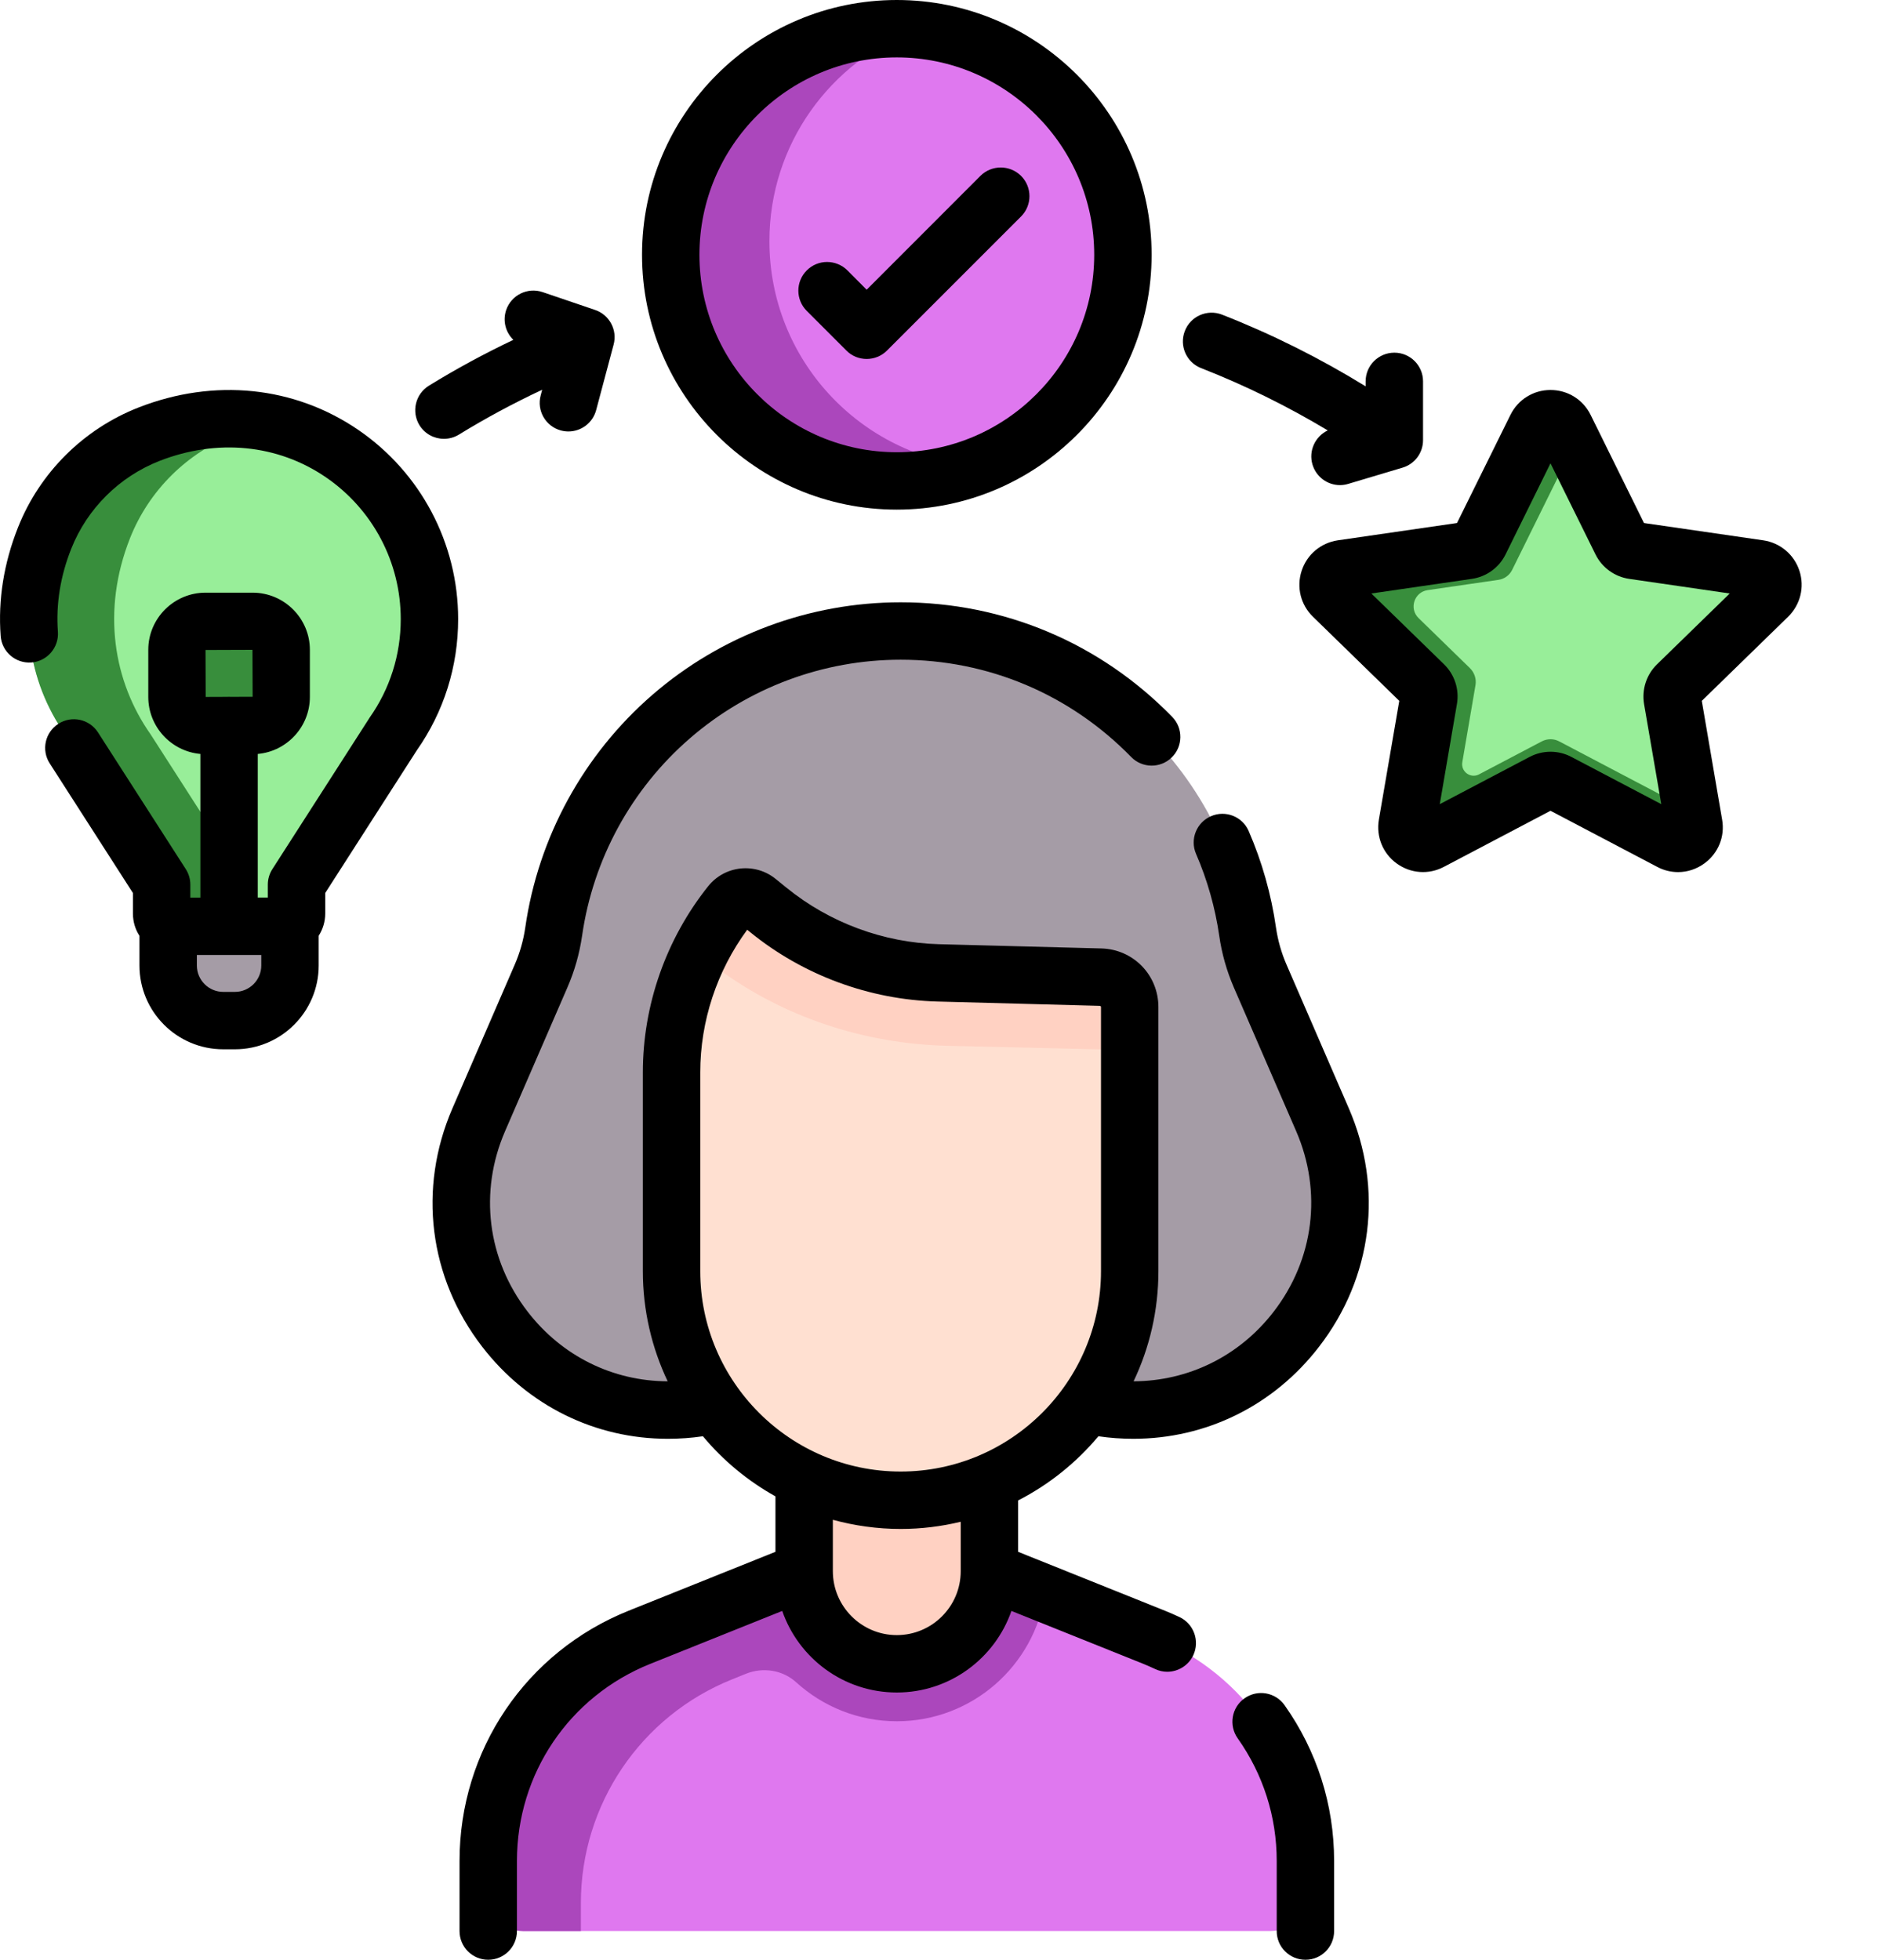 <svg width="23" height="24" viewBox="0 0 23 24" fill="none" xmlns="http://www.w3.org/2000/svg">
<path d="M3.551 10.922H2.06V11.824C2.06 12.197 2.361 12.498 2.734 12.498H2.877C3.25 12.498 3.551 12.197 3.551 11.824V10.922H3.551Z" fill="#A59CA6"/>
<path d="M13.386 17.224L13.478 17.238C15.455 17.542 16.993 15.548 16.197 13.713L15.434 11.953C15.359 11.78 15.307 11.597 15.28 11.409C14.976 9.296 13.165 7.728 11.03 7.728C8.896 7.728 7.085 9.296 6.781 11.409C6.754 11.597 6.702 11.78 6.627 11.953L5.864 13.713C5.068 15.548 6.606 17.542 8.583 17.238L8.675 17.224L10.141 16.872H12.118L13.386 17.224Z" fill="#A59CA6"/>
<path d="M12.118 19.241L14.136 20.051C15.254 20.5 15.988 21.584 15.988 22.79V23.226C15.988 23.459 15.799 23.648 15.565 23.648H6.402C6.169 23.648 5.979 23.459 5.979 23.226V22.79C5.979 21.584 6.713 20.5 7.832 20.051L9.849 19.241L10.468 18.993H11.525L12.118 19.241Z" fill="#DF78EF"/>
<path d="M12.118 19.241L12.108 19.237L11.977 19.253L10.083 19.914V19.148L9.849 19.241L7.832 20.051C6.713 20.5 5.979 21.584 5.979 22.79V23.226C5.979 23.459 6.169 23.648 6.402 23.648H7.114V23.305C7.114 22.099 7.847 21.015 8.966 20.566L9.137 20.497C9.345 20.414 9.585 20.451 9.751 20.602C10.077 20.898 10.509 21.079 10.984 21.079C11.904 21.079 12.668 20.399 12.8 19.515L12.118 19.241Z" fill="#AB47BC"/>
<path d="M12.118 19.241C12.118 19.868 11.61 20.376 10.984 20.376C10.357 20.376 9.849 19.868 9.849 19.241V16.526H12.118V19.241Z" fill="#FFD1C2"/>
<path d="M13.836 12.333V15.567C13.836 17.116 12.58 18.372 11.031 18.372C9.481 18.372 8.225 17.116 8.225 15.567V13.133C8.225 12.384 8.48 11.657 8.948 11.073C9.03 10.971 9.178 10.955 9.28 11.037L9.41 11.144C10 11.623 10.731 11.894 11.491 11.914L13.479 11.966C13.678 11.972 13.836 12.134 13.836 12.333Z" fill="#FFE0D1"/>
<path d="M8.63 11.743L8.806 11.872C9.598 12.454 10.581 12.783 11.602 12.807L13.836 12.86V12.333C13.836 12.134 13.678 11.972 13.479 11.966L11.49 11.914C10.731 11.894 10 11.623 9.41 11.144L9.279 11.037C9.178 10.955 9.03 10.971 8.948 11.073C8.792 11.268 8.66 11.479 8.553 11.701C8.58 11.712 8.606 11.725 8.63 11.743Z" fill="#FFD1C2"/>
<path d="M5.261 7.582C5.261 5.91 3.59 4.629 1.828 5.317C1.244 5.545 0.778 6.006 0.547 6.589C0.194 7.482 0.346 8.351 0.799 8.994L1.98 10.832V11.187C1.98 11.274 2.05 11.344 2.137 11.344H3.476C3.563 11.344 3.633 11.274 3.633 11.187V10.832L4.814 8.994C5.095 8.595 5.261 8.107 5.261 7.582Z" fill="#98EE99"/>
<path d="M3.026 11.188V10.832L1.845 8.994C1.392 8.351 1.24 7.482 1.593 6.589C1.824 6.007 2.29 5.545 2.874 5.317C3.025 5.258 3.175 5.213 3.324 5.182C2.86 5.082 2.348 5.114 1.827 5.317C1.244 5.545 0.777 6.007 0.546 6.589C0.193 7.482 0.345 8.351 0.798 8.994L1.979 10.832V11.188C1.979 11.274 2.049 11.344 2.136 11.344H3.183C3.096 11.344 3.026 11.274 3.026 11.188Z" fill="#388E3C"/>
<path d="M3.094 8.885H2.517C2.324 8.885 2.167 8.728 2.167 8.535V7.959C2.167 7.766 2.324 7.609 2.517 7.609H3.094C3.287 7.609 3.443 7.766 3.443 7.959V8.535C3.443 8.728 3.287 8.885 3.094 8.885Z" fill="#388E3C"/>
<path d="M10.983 5.889C12.512 5.889 13.752 4.649 13.752 3.12C13.752 1.591 12.512 0.351 10.983 0.351C9.454 0.351 8.214 1.591 8.214 3.12C8.214 4.649 9.454 5.889 10.983 5.889Z" fill="#DF78EF"/>
<path d="M9.423 2.953C9.423 1.768 10.168 0.757 11.214 0.362C11.138 0.356 11.061 0.352 10.983 0.352C9.454 0.352 8.214 1.592 8.214 3.121C8.214 4.65 9.454 5.89 10.983 5.89C11.328 5.89 11.657 5.827 11.962 5.712C10.54 5.595 9.423 4.405 9.423 2.953Z" fill="#AB47BC"/>
<path d="M19.166 5.237L19.855 6.634C19.883 6.692 19.939 6.732 20.003 6.741L21.544 6.965C21.706 6.989 21.77 7.187 21.653 7.301L20.538 8.388C20.492 8.433 20.47 8.499 20.481 8.562L20.745 10.097C20.772 10.258 20.604 10.381 20.459 10.305L19.081 9.58C19.023 9.55 18.955 9.55 18.897 9.58L17.519 10.305C17.375 10.381 17.206 10.258 17.233 10.097L17.497 8.562C17.508 8.498 17.486 8.433 17.44 8.388L16.325 7.301C16.208 7.187 16.272 6.989 16.434 6.965L17.975 6.741C18.039 6.732 18.095 6.692 18.123 6.634L18.812 5.237C18.885 5.091 19.093 5.091 19.166 5.237Z" fill="#98EE99"/>
<path d="M20.745 10.097L20.716 9.931L19.097 9.08C19.03 9.044 18.949 9.044 18.881 9.08L18.114 9.483C18.011 9.538 17.889 9.45 17.909 9.334L18.07 8.393C18.084 8.316 18.058 8.237 18.002 8.182L17.373 7.569C17.254 7.453 17.32 7.251 17.484 7.227L18.352 7.101C18.425 7.09 18.488 7.044 18.52 6.978L19.273 5.454L19.166 5.237C19.094 5.091 18.885 5.091 18.813 5.237L18.124 6.634C18.095 6.692 18.04 6.732 17.975 6.741L16.434 6.965C16.273 6.989 16.208 7.187 16.325 7.301L17.44 8.388C17.487 8.433 17.508 8.499 17.497 8.562L17.234 10.097C17.206 10.258 17.375 10.381 17.519 10.305L18.898 9.58C18.955 9.55 19.024 9.55 19.081 9.58L20.459 10.305C20.604 10.381 20.773 10.258 20.745 10.097Z" fill="#388E3C"/>
<path d="M15.756 11.813C15.693 11.668 15.65 11.516 15.627 11.359C15.569 10.953 15.457 10.556 15.293 10.178C15.217 10 15.01 9.918 14.832 9.995C14.653 10.072 14.571 10.279 14.648 10.457C14.787 10.777 14.882 11.115 14.932 11.459C14.963 11.678 15.024 11.891 15.111 12.093L15.874 13.852C16.196 14.595 16.093 15.422 15.599 16.063C15.178 16.609 14.554 16.913 13.883 16.916C14.078 16.507 14.187 16.049 14.187 15.567V12.333C14.187 11.941 13.88 11.625 13.488 11.615L11.499 11.563C10.821 11.545 10.158 11.299 9.632 10.871L9.501 10.765C9.379 10.665 9.225 10.62 9.069 10.636C8.912 10.653 8.772 10.73 8.673 10.853C8.158 11.498 7.873 12.307 7.873 13.133V15.567C7.873 16.049 7.983 16.507 8.177 16.916C7.507 16.914 6.883 16.609 6.462 16.063C5.967 15.422 5.864 14.595 6.186 13.852L6.949 12.093C7.037 11.891 7.097 11.678 7.129 11.459C7.264 10.521 7.733 9.662 8.449 9.042C9.165 8.421 10.082 8.079 11.03 8.079C12.101 8.079 13.104 8.502 13.853 9.27C13.988 9.409 14.211 9.412 14.35 9.276C14.489 9.141 14.492 8.918 14.356 8.779C13.474 7.874 12.293 7.376 11.03 7.376C9.913 7.376 8.833 7.779 7.989 8.51C7.145 9.242 6.592 10.254 6.433 11.359C6.41 11.516 6.367 11.668 6.304 11.813L5.541 13.573C5.116 14.554 5.252 15.645 5.905 16.492C6.464 17.217 7.292 17.621 8.181 17.62C8.322 17.62 8.465 17.61 8.609 17.589C8.856 17.886 9.158 18.136 9.497 18.325V19.004L7.7 19.725C6.441 20.23 5.628 21.433 5.628 22.79V23.648C5.628 23.843 5.785 24 5.979 24C6.173 24 6.331 23.843 6.331 23.648V22.79C6.331 21.722 6.971 20.775 7.962 20.377L9.58 19.728C9.782 20.309 10.334 20.727 10.983 20.727C11.632 20.727 12.185 20.309 12.387 19.728L14.005 20.377C14.047 20.394 14.092 20.414 14.146 20.439C14.194 20.462 14.245 20.473 14.295 20.473C14.427 20.473 14.554 20.398 14.614 20.271C14.696 20.095 14.621 19.886 14.445 19.803C14.378 19.772 14.322 19.747 14.266 19.725L12.469 19.004V18.375C12.847 18.181 13.181 17.913 13.452 17.589C13.595 17.61 13.738 17.62 13.879 17.62C14.769 17.62 15.597 17.217 16.155 16.492C16.809 15.645 16.945 14.554 16.519 13.573L15.756 11.813ZM11.766 19.241C11.766 19.673 11.415 20.024 10.983 20.024C10.552 20.024 10.2 19.673 10.2 19.241V18.612C10.465 18.684 10.743 18.724 11.03 18.724C11.284 18.724 11.53 18.693 11.766 18.636V19.241ZM11.03 18.021C9.677 18.021 8.576 16.92 8.576 15.567V13.133C8.576 12.506 8.78 11.89 9.151 11.386L9.188 11.416C9.834 11.942 10.648 12.243 11.481 12.265L13.469 12.318C13.478 12.318 13.484 12.325 13.484 12.333V15.567C13.484 16.92 12.383 18.021 11.03 18.021Z" fill="black"/>
<path d="M15.242 20.798C15.083 20.91 15.046 21.129 15.158 21.288C15.471 21.73 15.636 22.249 15.636 22.79V23.649C15.636 23.843 15.793 24 15.988 24C16.182 24 16.339 23.843 16.339 23.649V22.79C16.339 22.103 16.129 21.443 15.732 20.882C15.62 20.723 15.4 20.686 15.242 20.798Z" fill="black"/>
<path d="M4.387 5.264C3.604 4.729 2.624 4.629 1.7 4.989C1.025 5.252 0.486 5.788 0.22 6.46C0.047 6.897 -0.025 7.343 0.008 7.788C0.022 7.981 0.19 8.127 0.384 8.113C0.577 8.099 0.723 7.93 0.709 7.737C0.684 7.399 0.739 7.056 0.873 6.719C1.068 6.228 1.462 5.837 1.955 5.644C2.66 5.369 3.402 5.442 3.99 5.844C4.565 6.237 4.908 6.886 4.908 7.582C4.908 8.018 4.776 8.436 4.525 8.791C4.522 8.796 4.52 8.8 4.517 8.804L3.336 10.643C3.3 10.699 3.28 10.765 3.28 10.832V10.992H3.157V9.233C3.514 9.201 3.795 8.9 3.795 8.535V7.958C3.795 7.572 3.48 7.258 3.094 7.258H2.517C2.131 7.258 1.816 7.572 1.816 7.958V8.535C1.816 8.9 2.097 9.201 2.454 9.233V10.993H2.331V10.832C2.331 10.765 2.311 10.699 2.275 10.643L1.2 8.969C1.095 8.806 0.878 8.759 0.715 8.864C0.551 8.969 0.504 9.186 0.609 9.349L1.628 10.936V11.187C1.628 11.288 1.657 11.382 1.708 11.46V11.824C1.708 12.39 2.168 12.85 2.734 12.85H2.877C3.443 12.85 3.903 12.39 3.903 11.824V11.46C3.953 11.382 3.983 11.288 3.983 11.187V10.936L5.104 9.19C5.436 8.717 5.611 8.161 5.611 7.582C5.611 6.654 5.153 5.788 4.387 5.264ZM3.092 7.958L3.094 8.533L2.824 8.534C2.818 8.534 2.812 8.533 2.805 8.533C2.798 8.533 2.791 8.534 2.784 8.534L2.519 8.535L2.517 7.96L3.092 7.958ZM3.2 11.824C3.2 12.002 3.055 12.147 2.877 12.147H2.734C2.556 12.147 2.411 12.002 2.411 11.824V11.695H3.2V11.824Z" fill="black"/>
<path d="M10.983 6.241C12.704 6.241 14.104 4.841 14.104 3.12C14.104 1.4 12.704 0 10.983 0C9.263 0 7.863 1.4 7.863 3.12C7.863 4.841 9.263 6.241 10.983 6.241ZM10.983 0.703C12.316 0.703 13.401 1.787 13.401 3.12C13.401 4.453 12.316 5.538 10.983 5.538C9.65 5.538 8.566 4.453 8.566 3.12C8.566 1.787 9.65 0.703 10.983 0.703Z" fill="black"/>
<path d="M10.366 4.293C10.434 4.362 10.524 4.396 10.614 4.396C10.704 4.396 10.794 4.362 10.863 4.293L12.505 2.651C12.642 2.514 12.642 2.291 12.505 2.154C12.367 2.017 12.145 2.017 12.007 2.154L10.614 3.548L10.378 3.311C10.24 3.174 10.018 3.174 9.881 3.311C9.743 3.448 9.743 3.671 9.881 3.808L10.366 4.293Z" fill="black"/>
<path d="M22.038 6.991C21.973 6.791 21.803 6.648 21.595 6.617L20.134 6.405L19.481 5.082C19.388 4.893 19.2 4.776 18.989 4.776C18.779 4.776 18.591 4.893 18.498 5.082L17.844 6.405L16.384 6.617C16.176 6.648 16.006 6.791 15.941 6.991C15.876 7.191 15.929 7.406 16.08 7.553L17.137 8.583L16.887 10.038C16.852 10.245 16.935 10.451 17.105 10.574C17.276 10.698 17.497 10.714 17.683 10.616L18.989 9.929L20.296 10.616C20.377 10.659 20.464 10.68 20.552 10.68C20.665 10.68 20.777 10.644 20.873 10.574C21.044 10.45 21.127 10.245 21.091 10.038L20.842 8.583L21.899 7.553C22.049 7.406 22.103 7.191 22.038 6.991ZM20.293 8.136C20.164 8.262 20.105 8.444 20.135 8.622L20.346 9.848L19.244 9.269C19.165 9.227 19.077 9.206 18.989 9.206C18.902 9.206 18.814 9.227 18.734 9.269L17.633 9.848L17.843 8.622C17.874 8.444 17.815 8.262 17.686 8.136L16.795 7.268L18.026 7.089C18.205 7.063 18.359 6.951 18.439 6.789L18.989 5.674L19.54 6.789C19.62 6.951 19.774 7.063 19.953 7.089L21.184 7.268L20.293 8.136Z" fill="black"/>
<path d="M14.71 4.508C15.247 4.718 15.766 4.974 16.261 5.271C16.107 5.344 16.024 5.521 16.074 5.689C16.12 5.842 16.259 5.941 16.411 5.941C16.444 5.941 16.478 5.936 16.511 5.926L17.177 5.727C17.326 5.683 17.428 5.546 17.428 5.391V4.67C17.428 4.476 17.271 4.319 17.077 4.319C16.883 4.319 16.725 4.476 16.725 4.67V4.731C16.166 4.387 15.576 4.092 14.966 3.853C14.785 3.783 14.581 3.872 14.511 4.053C14.44 4.234 14.53 4.438 14.71 4.508Z" fill="black"/>
<path d="M5.437 5.374C5.5 5.374 5.564 5.357 5.621 5.322C5.949 5.12 6.291 4.937 6.64 4.773L6.622 4.842C6.571 5.029 6.683 5.222 6.87 5.272C6.901 5.28 6.931 5.284 6.961 5.284C7.117 5.284 7.259 5.18 7.301 5.023L7.515 4.22C7.563 4.041 7.464 3.856 7.289 3.796L6.645 3.577C6.461 3.515 6.262 3.613 6.199 3.797C6.154 3.93 6.193 4.07 6.287 4.162C5.933 4.33 5.586 4.518 5.253 4.723C5.088 4.825 5.036 5.041 5.137 5.207C5.204 5.315 5.319 5.374 5.437 5.374Z" fill="black"/>
</svg>
